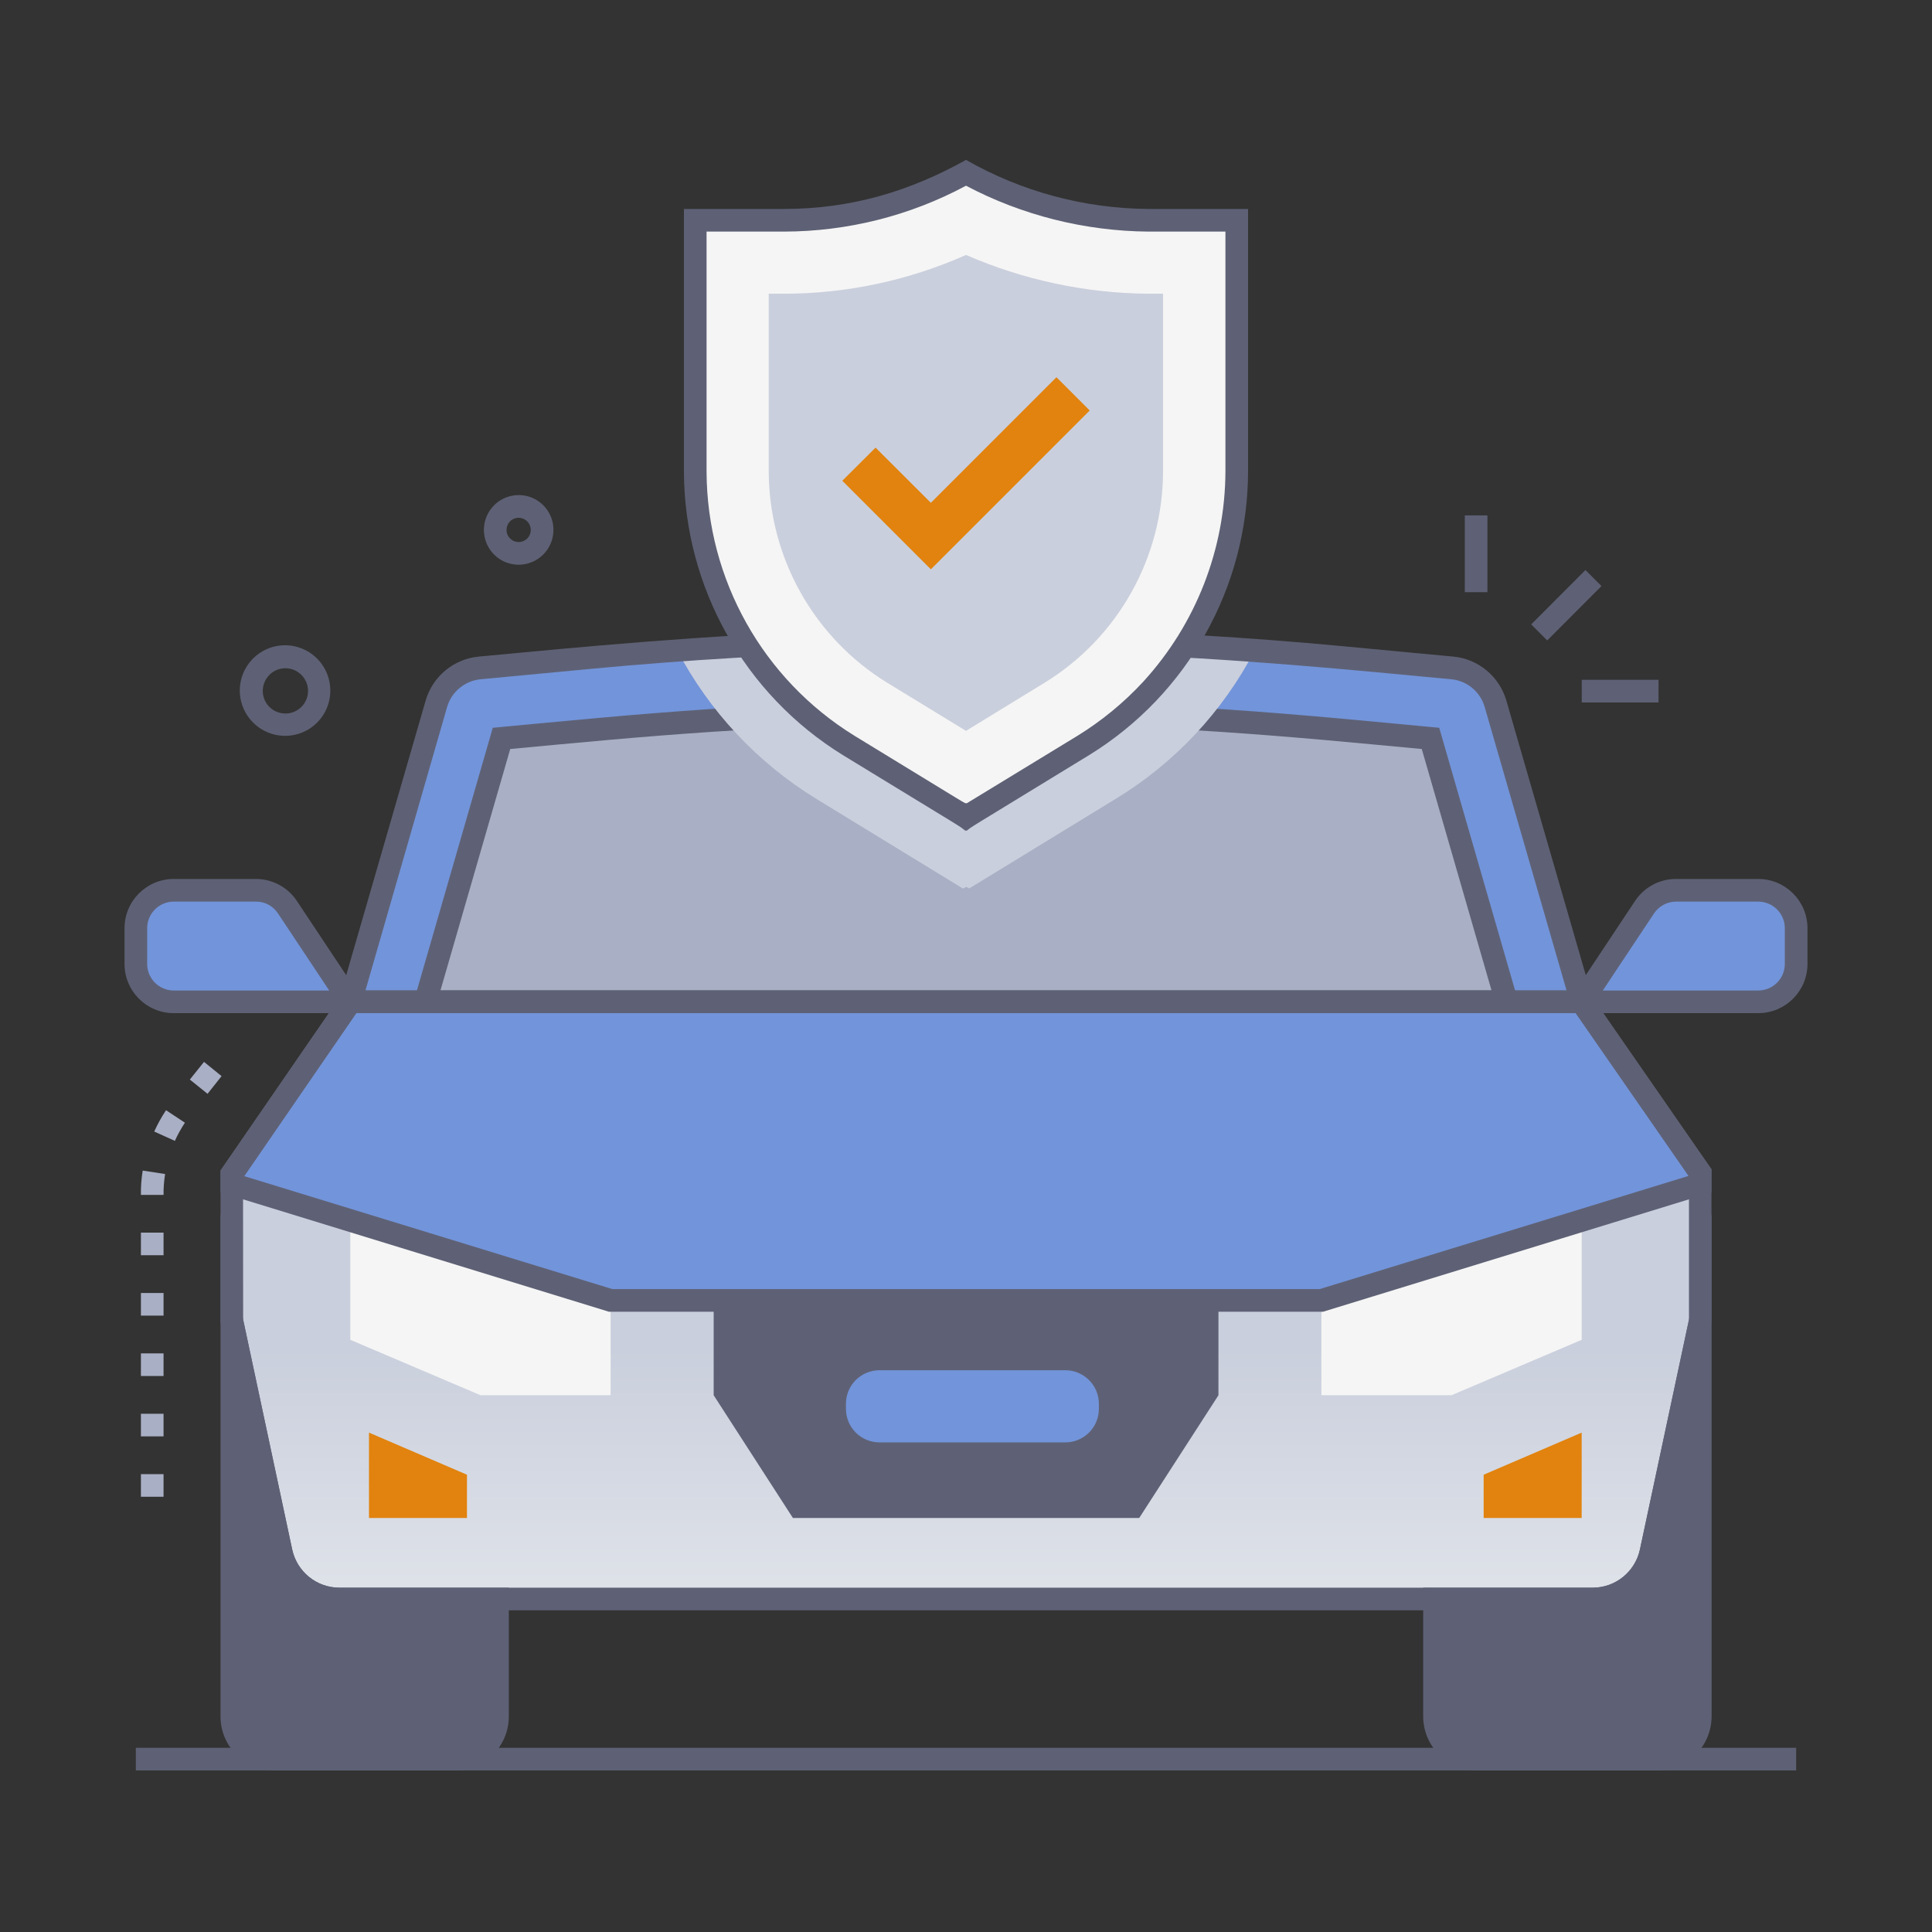 <?xml version="1.0" encoding="UTF-8"?>
<svg xmlns="http://www.w3.org/2000/svg" xmlns:xlink="http://www.w3.org/1999/xlink" width="64px" height="64px" viewBox="0 0 64 64" version="1.1">
<rect x="0" y="0" width="64" height="64" fill="#333333" stroke="none"/>
<defs>
<linearGradient id="linear0" gradientUnits="userSpaceOnUse" x1="256" y1="357.18" x2="256" y2="470.74" gradientTransform="matrix(0.125,0,0,0.125,0,0)">
<stop offset="0" style="stop-color:rgb(79.216%,81.176%,86.667%);stop-opacity:1;"/>
<stop offset="1" style="stop-color:rgb(93.333%,94.118%,94.51%);stop-opacity:1;"/>
</linearGradient>
<linearGradient id="linear1" gradientUnits="userSpaceOnUse" x1="256" y1="357.18" x2="256" y2="470.74" gradientTransform="matrix(0.125,0,0,0.125,0,0)">
<stop offset="0" style="stop-color:rgb(79.216%,81.176%,86.667%);stop-opacity:1;"/>
<stop offset="1" style="stop-color:rgb(93.333%,94.118%,94.51%);stop-opacity:1;"/>
</linearGradient>
<linearGradient id="linear2" gradientUnits="userSpaceOnUse" x1="256" y1="357.18" x2="256" y2="470.74" gradientTransform="matrix(0.125,0,0,0.125,0,0)">
<stop offset="0" style="stop-color:rgb(79.216%,81.176%,86.667%);stop-opacity:1;"/>
<stop offset="1" style="stop-color:rgb(93.333%,94.118%,94.51%);stop-opacity:1;"/>
</linearGradient>
</defs>
<g id="surface1">
<path style=" stroke:none;fill-rule:nonzero;fill:rgb(44.706%,58.039%,85.49%);fill-opacity:1;" d="M 52.395 33.188 L 11.605 33.188 L 7.68 38.895 L 7.68 43.758 L 9.305 51.41 C 9.5 52.32 10.301 52.969 11.23 52.969 L 52.766 52.969 C 53.691 52.969 54.496 52.32 54.691 51.41 L 56.316 43.758 L 56.316 38.852 Z M 52.395 33.188 "/>
<path style=" stroke:none;fill-rule:nonzero;fill:url(#linear0);" d="M 52.395 33.188 L 11.605 33.188 L 7.68 38.895 L 7.68 43.758 L 9.305 51.41 C 9.5 52.32 10.301 52.969 11.23 52.969 L 52.766 52.969 C 53.691 52.969 54.496 52.32 54.691 51.41 L 56.316 43.758 L 56.316 38.852 Z M 52.395 33.188 "/>
<path style=" stroke:none;fill-rule:nonzero;fill:rgb(44.706%,58.039%,85.49%);fill-opacity:1;" d="M 48.102 22.125 C 41.332 21.488 32.406 20.578 19.555 21.781 L 15.898 22.125 C 15.219 22.188 14.645 22.664 14.457 23.32 L 11.605 33.188 L 52.395 33.188 L 49.543 23.32 C 49.355 22.664 48.781 22.188 48.102 22.125 Z M 48.102 22.125 "/>
<path style=" stroke:none;fill-rule:nonzero;fill:rgb(44.706%,58.039%,85.49%);fill-opacity:1;" d="M 52.395 33.188 L 11.605 33.188 L 14.457 23.32 C 14.648 22.664 15.219 22.188 15.902 22.125 C 21.902 21.562 29.914 20.703 41.566 21.543 C 43.297 21.668 43.906 21.73 48.102 22.125 C 48.781 22.188 49.355 22.664 49.543 23.32 Z M 52.395 33.188 "/>
<path style=" stroke:none;fill-rule:nonzero;fill:rgb(66.275%,68.627%,76.863%);fill-opacity:1;" d="M 14.09 33.188 L 16.613 24.457 L 19.777 24.16 C 27.906 23.398 36.094 23.398 44.223 24.16 L 47.387 24.457 L 49.91 33.188 Z M 14.09 33.188 "/>
<path style=" stroke:none;fill-rule:nonzero;fill:rgb(36.863%,38.039%,45.882%);fill-opacity:1;" d="M 50.406 33.562 L 13.594 33.562 L 16.324 24.109 C 21.191 23.652 25.371 23.215 32 23.215 C 38.703 23.215 43.145 23.684 47.676 24.109 Z M 14.59 32.812 L 49.41 32.812 L 47.098 24.812 C 42.926 24.422 38.539 23.969 32 23.969 C 25.523 23.969 21.203 24.41 16.902 24.812 Z M 14.59 32.812 "/>
<path style=" stroke:none;fill-rule:nonzero;fill:rgb(96.078%,96.078%,96.078%);fill-opacity:1;" d="M 11.605 44.383 L 11.605 40.438 L 20.227 43.078 L 20.227 46.219 L 15.918 46.219 Z M 52.395 44.383 L 52.395 40.438 L 43.773 43.078 L 43.773 46.219 L 48.082 46.219 Z M 52.395 44.383 "/>
<path style=" stroke:none;fill-rule:nonzero;fill:rgb(36.863%,38.039%,45.882%);fill-opacity:1;" d="M 23.641 43.078 L 23.641 46.219 L 26.266 50.285 L 37.738 50.285 L 40.363 46.219 L 40.363 43.078 Z M 23.641 43.078 "/>
<path style=" stroke:none;fill-rule:nonzero;fill:rgb(88.235%,51.373%,5.49%);fill-opacity:1;" d="M 12.223 47.457 L 12.223 50.285 L 15.469 50.285 L 15.469 48.852 Z M 52.395 47.457 L 52.395 50.285 L 49.148 50.285 L 49.148 48.852 Z M 52.395 47.457 "/>
<path style=" stroke:none;fill-rule:nonzero;fill:rgb(36.863%,38.039%,45.882%);fill-opacity:1;" d="M 7.68 43.758 L 7.68 56.859 C 7.68 57.234 7.828 57.594 8.094 57.859 C 8.359 58.125 8.719 58.273 9.094 58.273 L 15.066 58.273 C 15.848 58.273 16.477 57.641 16.477 56.859 L 16.477 52.969 L 11.234 52.969 C 10.309 52.969 9.504 52.32 9.309 51.41 Z M 56.32 43.758 L 56.32 56.859 C 56.32 57.234 56.172 57.594 55.906 57.859 C 55.641 58.125 55.281 58.273 54.906 58.273 L 48.934 58.273 C 48.152 58.273 47.523 57.641 47.523 56.859 L 47.523 52.969 L 52.766 52.969 C 53.691 52.969 54.496 52.32 54.691 51.41 Z M 56.32 43.758 "/>
<path style=" stroke:none;fill-rule:nonzero;fill:rgb(36.863%,38.039%,45.882%);fill-opacity:1;" d="M 15.066 58.648 L 9.094 58.648 C 8.105 58.648 7.305 57.848 7.305 56.859 L 7.305 40.199 L 9.68 51.332 C 9.84 52.066 10.488 52.59 11.238 52.594 L 16.855 52.594 L 16.855 56.859 C 16.855 57.848 16.055 58.648 15.066 58.648 Z M 8.055 47.316 L 8.055 56.859 C 8.055 57.434 8.52 57.898 9.094 57.898 L 15.066 57.898 C 15.641 57.898 16.102 57.434 16.105 56.859 L 16.105 53.344 L 11.234 53.344 C 10.133 53.34 9.18 52.566 8.945 51.488 Z M 54.906 58.648 L 48.934 58.648 C 47.945 58.648 47.148 57.848 47.145 56.859 L 47.145 52.594 L 52.766 52.594 C 53.516 52.59 54.164 52.066 54.324 51.332 L 56.699 40.199 L 56.699 56.859 C 56.695 57.848 55.895 58.648 54.906 58.648 Z M 47.895 53.344 L 47.895 56.859 C 47.898 57.434 48.359 57.898 48.934 57.898 L 54.906 57.898 C 55.48 57.898 55.945 57.434 55.945 56.859 L 55.945 47.316 L 55.055 51.488 C 54.82 52.566 53.867 53.34 52.766 53.344 Z M 47.895 53.344 "/>
<path style=" stroke:none;fill-rule:nonzero;fill:rgb(44.706%,58.039%,85.49%);fill-opacity:1;" d="M 52.395 33.188 L 54.477 30.051 C 54.711 29.703 55.102 29.492 55.523 29.492 L 58.242 29.492 C 58.578 29.492 58.898 29.625 59.133 29.859 C 59.367 30.098 59.5 30.418 59.5 30.75 L 59.5 31.93 C 59.5 32.266 59.367 32.586 59.133 32.82 C 58.895 33.059 58.574 33.188 58.242 33.188 Z M 11.605 33.188 L 9.523 30.051 C 9.289 29.703 8.898 29.492 8.477 29.492 L 5.758 29.492 C 5.422 29.492 5.102 29.625 4.867 29.859 C 4.633 30.098 4.5 30.418 4.5 30.75 L 4.5 31.93 C 4.5 32.625 5.062 33.188 5.758 33.188 Z M 11.605 33.188 "/>
<path style=" stroke:none;fill-rule:nonzero;fill:rgb(36.863%,38.039%,45.882%);fill-opacity:1;" d="M 58.242 33.562 L 51.695 33.562 L 54.164 29.844 C 54.465 29.391 54.977 29.113 55.523 29.117 L 58.242 29.117 C 59.145 29.117 59.875 29.848 59.875 30.75 L 59.875 31.93 C 59.875 32.832 59.145 33.562 58.242 33.562 Z M 53.094 32.812 L 58.242 32.812 C 58.73 32.812 59.125 32.418 59.125 31.93 L 59.125 30.75 C 59.125 30.262 58.73 29.867 58.242 29.867 L 55.523 29.867 C 55.227 29.867 54.953 30.016 54.789 30.262 Z M 12.305 33.562 L 5.758 33.562 C 4.855 33.562 4.125 32.832 4.125 31.93 L 4.125 30.75 C 4.125 29.848 4.855 29.117 5.758 29.117 L 8.477 29.117 C 9.023 29.117 9.535 29.391 9.836 29.848 Z M 5.758 29.867 C 5.27 29.867 4.875 30.262 4.875 30.75 L 4.875 31.93 C 4.875 32.418 5.27 32.812 5.758 32.812 L 10.906 32.812 L 9.211 30.262 C 9.047 30.012 8.773 29.863 8.477 29.867 Z M 5.758 29.867 "/>
<path style=" stroke:none;fill-rule:nonzero;fill:rgb(44.706%,58.039%,85.49%);fill-opacity:1;" d="M 7.68 39.227 L 20.227 43.078 L 43.773 43.078 L 56.32 39.227 L 56.32 38.852 L 52.395 33.191 L 11.605 33.191 L 7.68 38.898 Z M 7.68 39.227 "/>
<path style=" stroke:none;fill-rule:nonzero;fill:rgb(36.863%,38.039%,45.882%);fill-opacity:1;" d="M 52.766 53.344 L 11.234 53.344 C 10.133 53.34 9.18 52.566 8.945 51.488 L 7.305 43.797 L 7.305 38.777 L 11.41 32.812 L 52.59 32.812 L 56.695 38.734 L 56.695 43.797 C 56.684 43.859 55.07 51.41 55.055 51.488 C 54.82 52.566 53.867 53.34 52.766 53.344 Z M 8.055 43.719 L 9.68 51.332 C 9.84 52.066 10.488 52.594 11.238 52.594 L 52.766 52.594 C 53.516 52.594 54.164 52.066 54.324 51.332 L 55.949 43.719 L 55.949 38.969 L 52.199 33.562 L 11.801 33.562 L 8.051 39.012 Z M 8.055 43.719 "/>
<path style=" stroke:none;fill-rule:nonzero;fill:rgb(36.863%,38.039%,45.882%);fill-opacity:1;" d="M 43.828 43.453 L 20.172 43.453 L 7.305 39.5 L 7.305 38.773 L 11.41 32.812 L 52.59 32.812 L 56.695 38.734 L 56.695 39.5 Z M 20.285 42.703 L 43.715 42.703 L 55.938 38.953 L 52.199 33.562 L 11.801 33.562 L 8.09 38.961 Z M 20.285 42.703 "/>
<path style=" stroke:none;fill-rule:nonzero;fill:rgb(44.706%,58.039%,85.49%);fill-opacity:1;" d="M 29.137 45.391 L 35.289 45.391 C 35.902 45.391 36.402 45.887 36.402 46.504 L 36.402 46.668 C 36.402 47.285 35.902 47.781 35.289 47.781 L 29.137 47.781 C 28.52 47.781 28.023 47.285 28.023 46.668 L 28.023 46.504 C 28.023 45.887 28.52 45.391 29.137 45.391 Z M 29.137 45.391 "/>
<path style=" stroke:none;fill-rule:nonzero;fill:url(#linear1);" d="M 41.566 21.543 C 40.508 23.57 38.918 25.27 36.969 26.457 L 32.109 29.43 L 32.008 29.379 L 31.898 29.434 L 27.031 26.457 C 25.086 25.262 23.5 23.566 22.434 21.543 C 28.805 21.086 35.199 21.086 41.566 21.543 Z M 41.566 21.543 "/>
<path style=" stroke:none;fill-rule:nonzero;fill:rgb(36.863%,38.039%,45.882%);fill-opacity:1;" d="M 4.5 57.898 L 59.5 57.898 L 59.5 58.648 L 4.5 58.648 Z M 50.723 20.684 L 52.52 18.883 L 53.051 19.414 L 51.254 21.215 Z M 48.523 17.074 L 49.273 17.074 L 49.273 19.617 L 48.523 19.617 Z M 52.398 22.52 L 54.941 22.52 L 54.941 23.27 L 52.398 23.27 Z M 8.355 23.906 C 7.887 23.414 7.809 22.664 8.168 22.086 C 8.527 21.504 9.234 21.242 9.883 21.441 C 10.535 21.641 10.969 22.258 10.941 22.938 C 10.918 23.539 10.535 24.07 9.969 24.281 C 9.406 24.492 8.77 24.344 8.355 23.906 Z M 8.902 23.395 C 9.109 23.617 9.43 23.695 9.715 23.59 C 10 23.484 10.195 23.215 10.203 22.914 C 10.215 22.609 10.039 22.328 9.762 22.203 C 9.488 22.078 9.16 22.133 8.941 22.34 C 8.641 22.625 8.625 23.094 8.902 23.395 Z M 17.18 18.707 C 16.711 18.707 16.289 18.422 16.113 17.984 C 15.938 17.551 16.043 17.051 16.383 16.723 C 16.719 16.398 17.223 16.309 17.652 16.5 C 18.078 16.691 18.352 17.125 18.332 17.594 C 18.312 18.215 17.801 18.707 17.18 18.707 Z M 17.18 17.152 C 17.02 17.152 16.875 17.246 16.812 17.395 C 16.75 17.539 16.777 17.711 16.887 17.828 C 17.012 17.961 17.211 17.996 17.375 17.906 C 17.535 17.82 17.617 17.633 17.57 17.453 C 17.523 17.277 17.363 17.152 17.18 17.152 Z M 17.18 17.152 "/>
<path style=" stroke:none;fill-rule:nonzero;fill:rgb(66.275%,68.627%,76.863%);fill-opacity:1;" d="M 5.418 49.582 L 4.668 49.582 L 4.668 48.832 L 5.418 48.832 Z M 5.418 47.582 L 4.668 47.582 L 4.668 46.832 L 5.418 46.832 Z M 5.418 45.582 L 4.668 45.582 L 4.668 44.832 L 5.418 44.832 Z M 5.418 43.582 L 4.668 43.582 L 4.668 42.832 L 5.418 42.832 Z M 5.418 41.582 L 4.668 41.582 L 4.668 40.832 L 5.418 40.832 Z M 5.418 39.582 L 4.668 39.582 C 4.664 39.312 4.684 39.043 4.727 38.777 L 5.469 38.891 C 5.434 39.121 5.414 39.352 5.418 39.582 Z M 5.793 37.793 L 5.109 37.484 C 5.219 37.238 5.352 37 5.5 36.777 L 6.125 37.191 C 6 37.383 5.887 37.582 5.793 37.793 Z M 6.875 36.234 L 6.289 35.762 L 6.758 35.176 L 7.34 35.648 Z M 6.875 36.234 "/>
<path style=" stroke:none;fill-rule:nonzero;fill:rgb(36.863%,38.039%,45.882%);fill-opacity:1;" d="M 52.895 33.562 L 11.105 33.562 L 14.098 23.215 C 14.328 22.41 15.027 21.828 15.863 21.75 C 22.652 21.113 31.625 20.203 44.48 21.406 L 48.137 21.75 C 48.969 21.824 49.672 22.41 49.902 23.215 Z M 12.105 32.812 L 51.895 32.812 L 49.184 23.426 C 49.039 22.914 48.59 22.543 48.059 22.5 C 41.855 21.918 32.645 20.93 19.582 22.156 L 15.934 22.5 C 15.402 22.547 14.957 22.914 14.809 23.426 Z M 12.105 32.812 "/>
<path style=" stroke:none;fill-rule:nonzero;fill:rgb(96.078%,96.078%,96.078%);fill-opacity:1;" d="M 40.969 15.625 L 40.969 7.297 L 38.031 7.297 C 35.922 7.277 33.852 6.738 32 5.727 C 30.156 6.754 28.082 7.293 25.969 7.297 L 23.031 7.297 L 23.031 15.625 C 23.051 19.32 24.973 22.746 28.113 24.691 L 32 27.066 L 35.887 24.691 C 39.039 22.758 40.961 19.324 40.969 15.625 Z M 40.969 15.625 "/>
<path style=" stroke:none;fill-rule:nonzero;fill:url(#linear2);" d="M 29.383 22.613 C 26.957 21.117 25.477 18.473 25.465 15.625 L 25.465 9.73 L 25.965 9.73 C 28.047 9.73 30.102 9.289 32 8.445 C 33.902 9.273 35.953 9.711 38.027 9.73 L 38.527 9.73 L 38.527 15.625 C 38.52 18.477 37.035 21.121 34.609 22.613 L 32 24.211 Z M 29.383 22.613 "/>
<path style=" stroke:none;fill-rule:nonzero;fill:rgb(88.235%,51.373%,5.49%);fill-opacity:1;" d="M 30.836 18.859 L 27.902 15.926 L 29.004 14.828 L 30.836 16.656 L 34.996 12.496 L 36.098 13.598 Z M 30.836 18.859 "/>
<path style=" stroke:none;fill-rule:nonzero;fill:rgb(36.863%,38.039%,45.882%);fill-opacity:1;" d="M 31.98 27.52 C 31.711 27.316 32.23 27.645 27.918 25.012 C 24.66 23 22.668 19.449 22.656 15.621 L 22.656 6.922 L 25.969 6.922 C 28.18 6.922 30.125 6.344 32 5.297 C 33.84 6.348 35.918 6.906 38.039 6.922 L 41.344 6.922 L 41.344 15.625 C 41.332 19.453 39.344 23.004 36.082 25.012 C 31.672 27.707 32.285 27.324 32.02 27.52 L 32 27.508 Z M 32 26.598 L 32.02 26.613 L 35.691 24.375 C 36.496 23.879 37.234 23.273 37.875 22.578 C 39.613 20.676 40.582 18.199 40.594 15.625 L 40.594 7.672 L 38.031 7.672 C 35.93 7.652 33.859 7.133 32 6.152 C 30.145 7.148 28.074 7.668 25.969 7.672 L 23.406 7.672 L 23.406 15.625 C 23.418 19.195 25.273 22.504 28.309 24.375 C 32.262 26.785 31.965 26.625 32 26.598 Z M 32 26.598 "/>
</g>
</svg>
